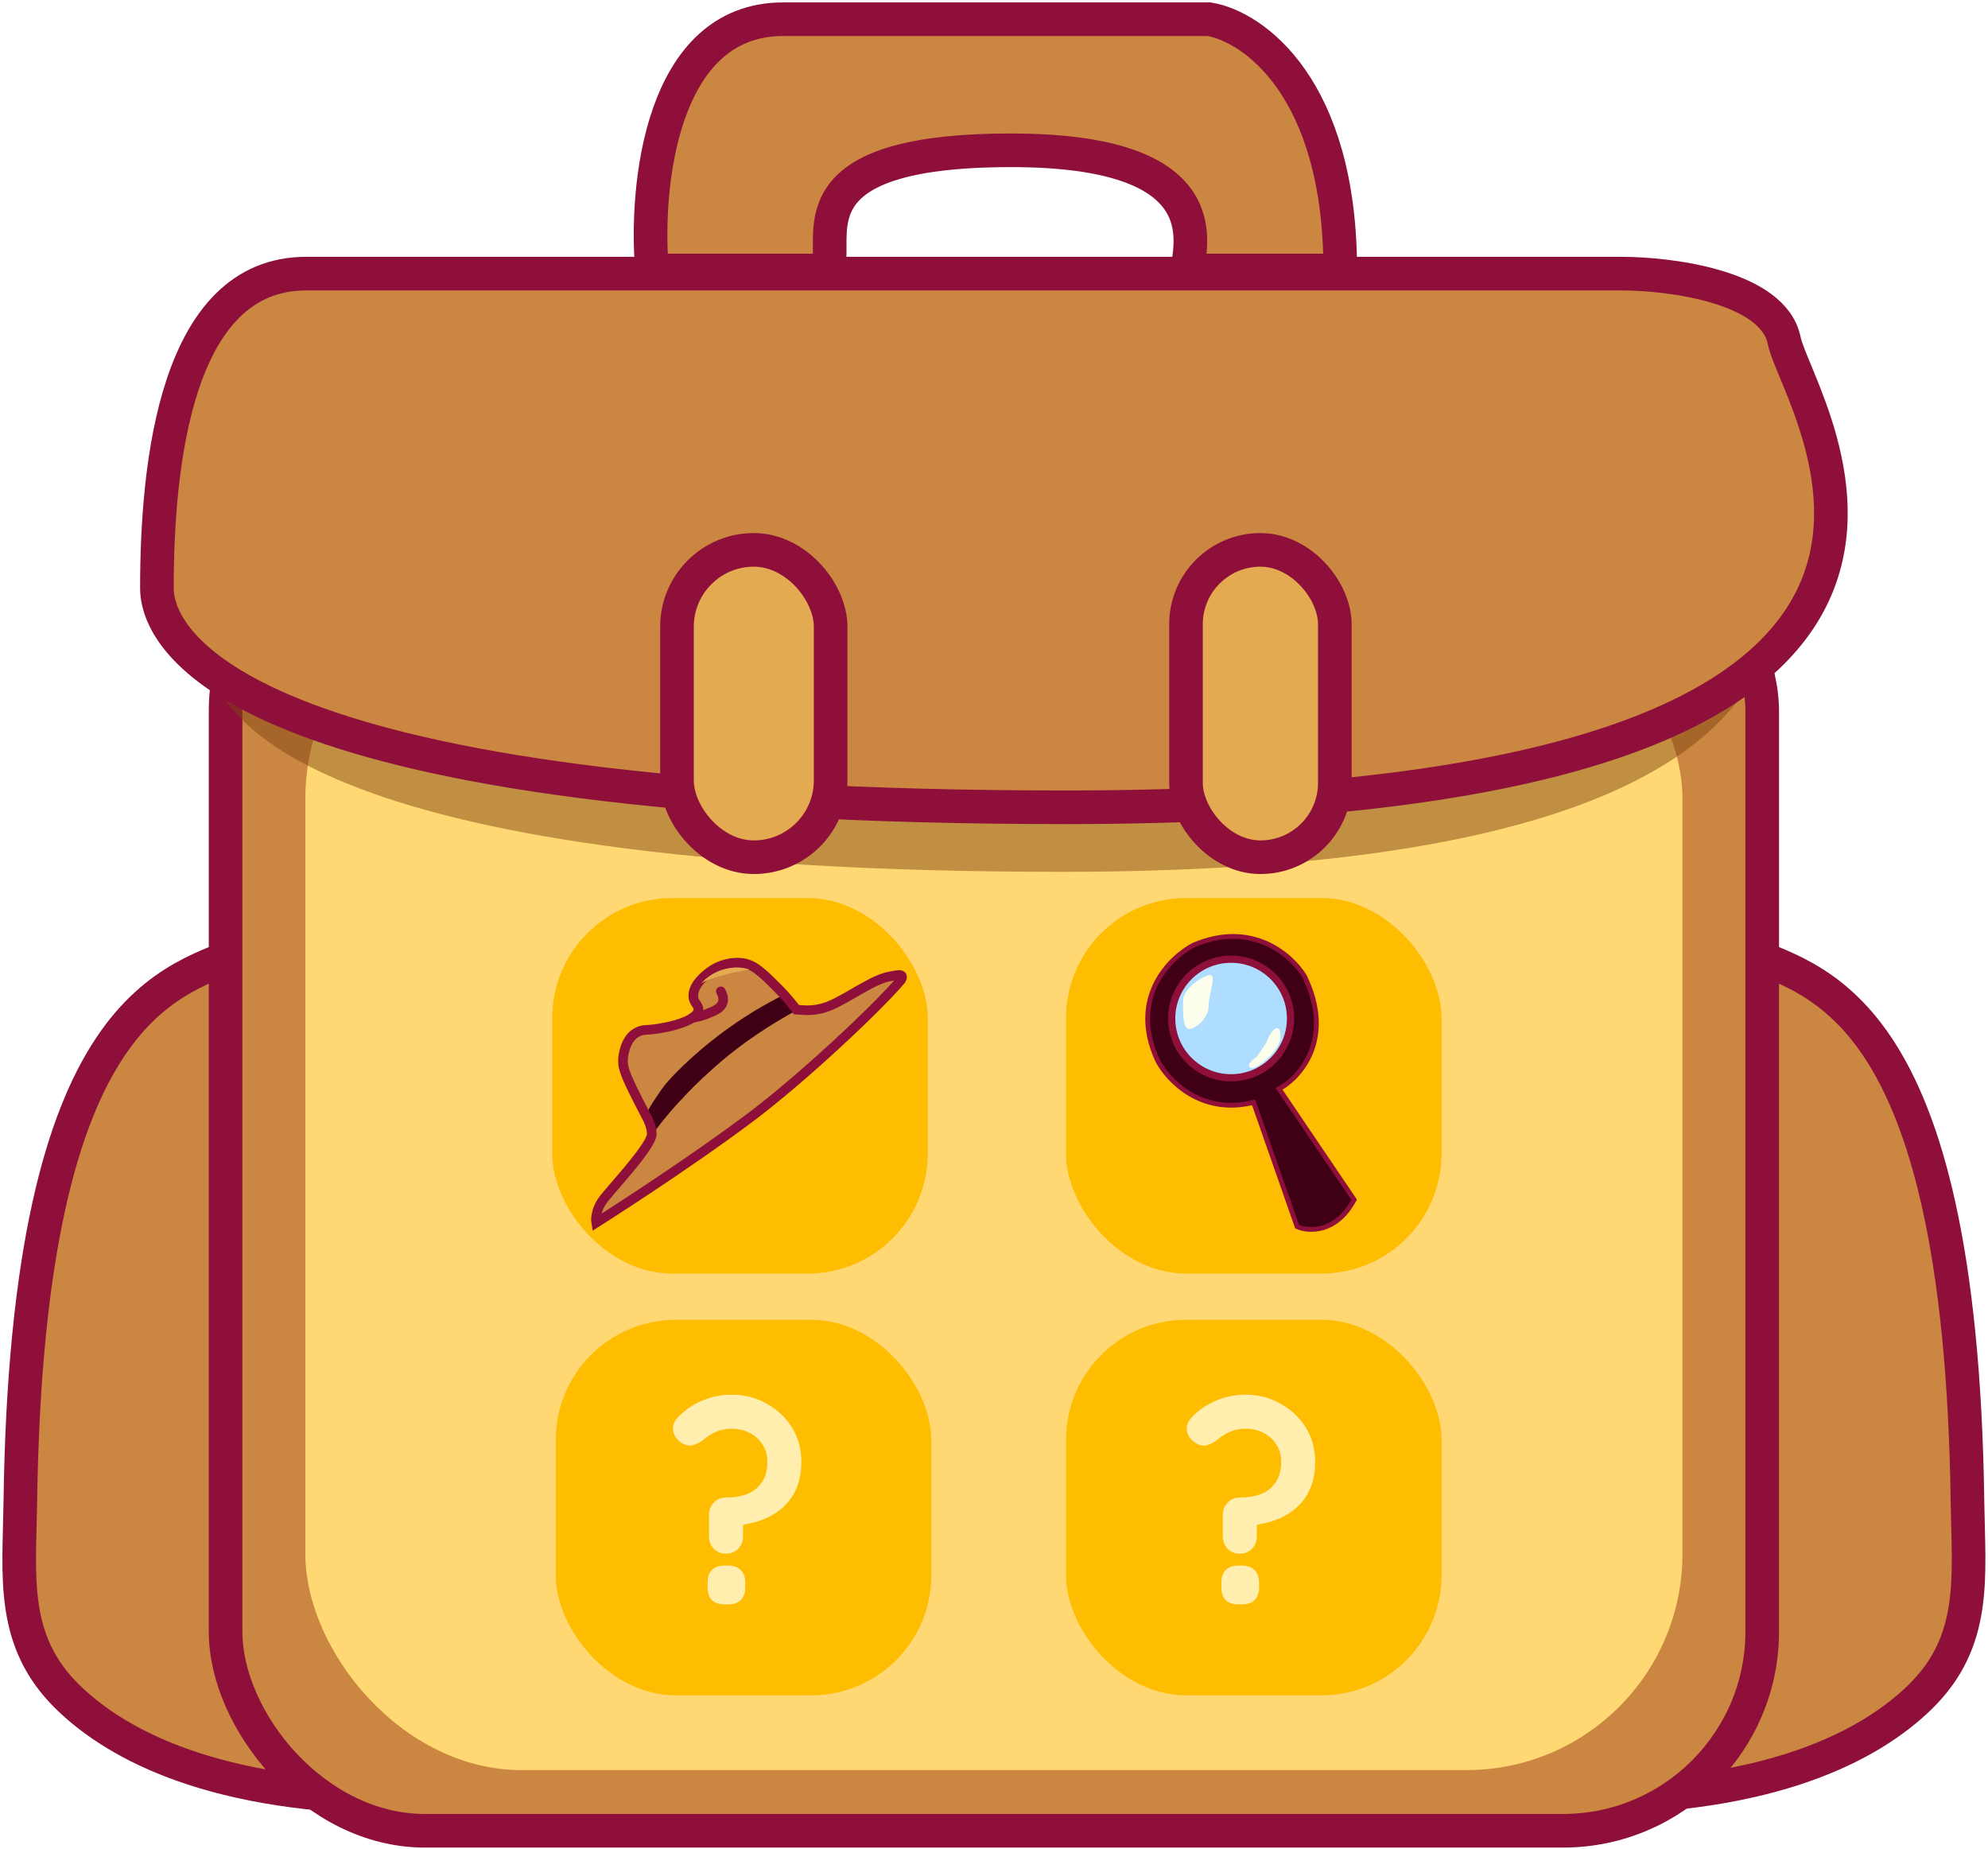 <svg width="414" height="385" viewBox="0 0 414 385" fill="none" xmlns="http://www.w3.org/2000/svg">
<path d="M362.477 197.76C323.505 256.605 262.449 374.297 330.001 374.297C369.043 374.297 389.493 363.476 399.824 353.404C411.822 341.707 409.942 328.315 409.728 312.752C408.274 207.098 377.126 204.309 362.477 197.76Z" fill="#CB8641" stroke="#8D0F3A" stroke-width="7"/>
<path d="M51.483 197.76C90.455 256.605 151.511 374.297 83.959 374.297C44.917 374.297 24.467 363.476 14.136 353.404C2.137 341.707 4.018 328.315 4.232 312.752C5.686 207.098 36.834 204.309 51.483 197.76Z" fill="#CB8641" stroke="#8D0F3A" stroke-width="7"/>
<rect x="46.978" y="106.66" width="320.003" height="274.565" rx="41.5" fill="#CB8641" stroke="#8D0F3A" stroke-width="7"/>
<g filter="url(#filter0_i_1072_121650)">
<rect x="63.59" y="120.292" width="286.779" height="247.3" rx="45" fill="#FFD873"/>
</g>
<path d="M329.596 70.419H72.578C47.139 70.419 43.431 110.106 43.431 135.903C43.431 148.083 61.979 181.543 220.959 181.543C419.684 181.543 364.041 98.2 361.392 84.31C359.272 73.198 339.311 70.419 329.596 70.419Z" fill="#834612" fill-opacity="0.5"/>
<rect x="115.741" y="274.824" width="78.197" height="78.197" rx="25" fill="#FEBD01"/>
<rect x="121.997" y="281.08" width="65.685" height="65.685" rx="21" fill="#FEBD01"/>
<rect x="222" y="187" width="78.197" height="78.197" rx="25" fill="#FEBD01"/>
<rect x="228.256" y="193.256" width="65.685" height="65.685" rx="21" fill="#FEBD01"/>
<rect x="222" y="274.824" width="78.197" height="78.197" rx="25" fill="#FEBD01"/>
<rect x="228.256" y="281.08" width="65.685" height="65.685" rx="21" fill="#FEBD01"/>
<rect x="115" y="187" width="78.197" height="78.197" rx="25" fill="#FEBD01"/>
<rect x="121.256" y="193.256" width="65.685" height="65.685" rx="21" fill="#FEBD01"/>
<path d="M337.658 56.977H63.74C36.63 56.977 32.677 96.664 32.677 122.461C32.677 134.641 52.445 168.101 221.878 168.101C433.67 168.101 374.369 84.758 371.545 70.868C369.286 59.755 348.012 56.977 337.658 56.977Z" fill="#CB8641" stroke="#8D0F3A" stroke-width="7"/>
<rect x="246.98" y="114.5" width="31" height="64" rx="15.5" fill="#E4AA52" stroke="#8D0F3A" stroke-width="7"/>
<rect x="140.98" y="114.5" width="32" height="64" rx="16" fill="#E4AA52" stroke="#8D0F3A" stroke-width="7"/>
<path d="M147.647 315.436C147.647 314.413 147.982 313.568 148.65 312.899C149.319 312.191 150.165 311.837 151.187 311.837C152.8 311.837 154.255 311.601 155.553 311.129C156.851 310.618 157.874 309.811 158.621 308.71C159.408 307.609 159.801 306.153 159.801 304.344C159.801 303.007 159.467 301.827 158.798 300.804C158.169 299.781 157.284 298.975 156.143 298.385C155.042 297.795 153.783 297.5 152.367 297.5C151.266 297.5 150.224 297.697 149.24 298.09C148.296 298.483 147.431 299.014 146.644 299.683C146.015 300.234 145.248 300.647 144.343 300.922C143.478 301.158 142.593 300.942 141.688 300.273C140.744 299.565 140.233 298.719 140.154 297.736C140.076 296.753 140.449 295.848 141.275 295.022C142.691 293.567 144.343 292.446 146.231 291.659C148.159 290.833 150.204 290.42 152.367 290.42C155.081 290.42 157.52 291.049 159.683 292.308C161.886 293.527 163.636 295.179 164.934 297.264C166.232 299.349 166.881 301.709 166.881 304.344C166.881 306.311 166.586 308.061 165.996 309.595C165.406 311.09 164.561 312.388 163.459 313.489C162.397 314.551 161.139 315.416 159.683 316.085C158.267 316.714 156.714 317.167 155.022 317.442C154.944 317.481 154.865 317.521 154.786 317.56C154.747 317.599 154.727 317.658 154.727 317.737V319.92C154.727 320.943 154.393 321.808 153.724 322.516C153.056 323.185 152.21 323.519 151.187 323.519C150.165 323.519 149.319 323.185 148.65 322.516C147.982 321.808 147.647 320.943 147.647 319.92V315.436ZM150.892 334.08C149.752 334.08 148.867 333.785 148.237 333.195C147.647 332.566 147.352 331.681 147.352 330.54V329.537C147.352 328.396 147.647 327.531 148.237 326.941C148.867 326.312 149.752 325.997 150.892 325.997H151.659C152.8 325.997 153.665 326.312 154.255 326.941C154.885 327.531 155.199 328.396 155.199 329.537V330.54C155.199 331.681 154.885 332.566 154.255 333.195C153.665 333.785 152.8 334.08 151.659 334.08H150.892Z" fill="#FFEEAE"/>
<path d="M254.65 315.436C254.65 314.413 254.985 313.568 255.653 312.899C256.322 312.191 257.168 311.837 258.19 311.837C259.803 311.837 261.258 311.601 262.556 311.129C263.854 310.618 264.877 309.811 265.624 308.71C266.411 307.609 266.804 306.153 266.804 304.344C266.804 303.007 266.47 301.827 265.801 300.804C265.172 299.781 264.287 298.975 263.146 298.385C262.045 297.795 260.786 297.5 259.37 297.5C258.269 297.5 257.227 297.697 256.243 298.09C255.299 298.483 254.434 299.014 253.647 299.683C253.018 300.234 252.251 300.647 251.346 300.922C250.481 301.158 249.596 300.942 248.691 300.273C247.747 299.565 247.236 298.719 247.157 297.736C247.079 296.753 247.452 295.848 248.278 295.022C249.694 293.567 251.346 292.446 253.234 291.659C255.162 290.833 257.207 290.42 259.37 290.42C262.084 290.42 264.523 291.049 266.686 292.308C268.889 293.527 270.639 295.179 271.937 297.264C273.235 299.349 273.884 301.709 273.884 304.344C273.884 306.311 273.589 308.061 272.999 309.595C272.409 311.09 271.564 312.388 270.462 313.489C269.4 314.551 268.142 315.416 266.686 316.085C265.27 316.714 263.717 317.167 262.025 317.442C261.947 317.481 261.868 317.521 261.789 317.56C261.75 317.599 261.73 317.658 261.73 317.737V319.92C261.73 320.943 261.396 321.808 260.727 322.516C260.059 323.185 259.213 323.519 258.19 323.519C257.168 323.519 256.322 323.185 255.653 322.516C254.985 321.808 254.65 320.943 254.65 319.92V315.436ZM257.895 334.08C256.755 334.08 255.87 333.785 255.24 333.195C254.65 332.566 254.355 331.681 254.355 330.54V329.537C254.355 328.396 254.65 327.531 255.24 326.941C255.87 326.312 256.755 325.997 257.895 325.997H258.662C259.803 325.997 260.668 326.312 261.258 326.941C261.888 327.531 262.202 328.396 262.202 329.537V330.54C262.202 331.681 261.888 332.566 261.258 333.195C260.668 333.785 259.803 334.08 258.662 334.08H257.895Z" fill="#FFEEAE"/>
<path d="M163.086 4C137.607 4 134.27 38.882 135.787 56.323H172.185C175.218 50.257 163.086 31.299 210.552 31.299C253.583 31.299 248.015 50.257 247.257 56.323H279.106C279.106 18.105 260.907 5.517 251.807 4H163.086Z" fill="#CB8641" stroke="#8D0F3A" stroke-width="7"/>
<path d="M282 249.82C278.25 256.806 272.521 256.473 270.125 255.434L261.063 229.548C250.063 232.293 243.147 224.87 241.064 220.816C235.064 207.842 243.564 199.401 248.563 196.802C260.813 191.563 269.084 198.985 271.688 203.351C277.938 216.325 270.75 224.351 266.375 226.742L282 249.82Z" fill="#3F0015" stroke="#8D0F3A"/>
<path d="M268.75 212.084C268.75 218.902 263.211 224.432 256.376 224.432C249.54 224.432 244.001 218.902 244.001 212.084C244.001 205.265 249.54 199.735 256.376 199.735C263.211 199.735 268.75 205.265 268.75 212.084Z" fill="#AEDDFF" stroke="#8D0F3A" stroke-width="1.5"/>
<path d="M251.688 209.536C251.688 211.947 249.007 214.267 247.626 214.267C246.245 214.267 246.376 210.7 246.376 208.288C246.376 205.877 250.62 203.04 252.001 203.04C253.382 203.04 251.688 207.124 251.688 209.536Z" fill="#FCFFEB"/>
<path d="M266.688 215.826C266.688 218.582 262.126 222.41 260.708 222.41C259.145 222.098 261.188 220.263 261.501 220.263C262.126 219.639 263.718 217.063 263.688 217.144C264.938 213.713 266.688 213.07 266.688 215.826Z" fill="#FCFFEB"/>
<g clip-path="url(#clip0_1072_121650)">
<path d="M156.172 232.753C142.335 243.122 124.144 254.619 124.144 254.619C124.144 254.619 123.709 252.179 125.822 249.537C128.465 246.266 135.895 238.318 135.733 236.057C135.631 234.443 135.067 233.319 134.376 232.032C130.261 224.117 129.681 222.572 129.736 220.705C129.742 220.484 129.864 218.305 130.936 216.604C131.313 216.006 131.754 215.49 132.397 215.12C133.427 214.449 134.49 214.447 134.837 214.438C137.323 214.328 144.712 213.055 145.402 210.521C145.747 209.254 144.167 208.876 144.403 206.956C144.638 204.864 146.772 203.161 147.573 202.538C148.208 202.044 148.72 201.733 148.824 201.695C150.72 200.655 152.787 200.35 154.226 200.49C156.916 200.699 158.61 202.421 161.899 205.682C163.662 207.436 164.973 209.065 165.829 210.223C166.836 210.264 169.501 210.841 172.963 209.364C176.979 207.63 182.001 203.769 185.526 203.285C186.255 203.196 188.611 202.406 187.616 204.091C182.244 210.353 166.79 224.8 156.172 232.753Z" fill="#CB8641" stroke="#241F20" stroke-miterlimit="10"/>
<path d="M165.934 210.358C163.402 211.719 160.58 213.393 157.587 215.416C154.594 217.439 151.396 219.883 148.215 222.747C142.901 227.487 138.851 232.199 135.831 236.24C135.755 235.344 135.507 234.626 135.33 234.113C135.252 233.956 135.174 233.799 135.145 233.648C135.075 233.443 134.955 233.232 134.884 233.026C134.75 232.74 134.616 232.453 134.503 232.194C136.141 228.315 139.007 225.045 142.076 222.094C148.332 216.057 155.519 210.989 163.285 207.122L163.312 207.1L163.817 207.75L164.28 208.345L165.934 210.358Z" fill="#3F0015"/>
<path d="M144.169 211.957C144.877 211.841 145.945 211.618 147.171 211.143C148.791 210.49 150.121 209.977 150.508 208.764C150.596 208.479 150.806 207.665 150.109 206.427" stroke="#8D0F3A" stroke-width="2" stroke-miterlimit="10" stroke-linecap="round"/>
<path d="M138.183 226.236C135.099 225.37 132.768 219.272 132.353 215.639C131.27 216.184 129.968 218.384 130.047 221.586C130.11 224.147 133.2 229.517 134.737 231.881C134.693 231.204 137.064 227.897 138.183 226.236Z" fill="#CB8641"/>
<path d="M171.818 216.397C156.707 230.758 146.017 230.626 142.56 228.765L142.417 228.58C139.931 230.809 137.129 234.57 136.01 236.231C136.641 237.817 128.169 247.075 126.159 249.528C124.551 251.491 124.29 253.454 124.36 254.191C142.6 242.38 153.636 234.095 159.414 229.899C165.192 225.703 181.032 210.419 184.313 207.275C186.938 204.759 187.431 203.663 187.35 203.43C184.928 203.415 182.724 204.456 181.925 204.979C182.81 206.426 175.556 213.194 171.818 216.397Z" fill="#CB8641"/>
<path d="M156.172 232.753C142.335 243.122 124.144 254.619 124.144 254.619C124.144 254.619 123.709 252.179 125.822 249.537C128.465 246.266 135.895 238.318 135.733 236.057C135.631 234.443 135.067 233.319 134.376 232.032C130.261 224.117 129.681 222.572 129.736 220.705C129.742 220.484 129.864 218.305 130.936 216.604C131.313 216.006 131.754 215.49 132.397 215.12C133.427 214.449 134.49 214.447 134.837 214.438C137.323 214.328 144.712 213.055 145.402 210.521C145.747 209.254 144.167 208.876 144.403 206.956C144.638 204.864 146.772 203.161 147.573 202.538C148.208 202.044 148.72 201.733 148.824 201.695C150.72 200.655 152.787 200.35 154.226 200.49C156.916 200.699 158.61 202.421 161.899 205.682C163.662 207.436 164.973 209.065 165.829 210.223C166.836 210.264 169.501 210.841 172.963 209.364C176.979 207.63 182.001 203.769 185.526 203.285C186.255 203.196 188.611 202.406 187.616 204.091C182.244 210.353 166.79 224.8 156.172 232.753Z" stroke="#8D0F3A" stroke-width="2" stroke-miterlimit="10"/>
<path d="M146.006 204.826C147.236 203.259 150.974 200.474 156.095 201.866C153.4 202.333 147.608 203.58 146.006 204.826Z" fill="#E4AA52"/>
</g>
<defs>
<filter id="filter0_i_1072_121650" x="63.59" y="120.292" width="286.779" height="248.301" filterUnits="userSpaceOnUse" color-interpolation-filters="sRGB">
<feFlood flood-opacity="0" result="BackgroundImageFix"/>
<feBlend mode="normal" in="SourceGraphic" in2="BackgroundImageFix" result="shape"/>
<feColorMatrix in="SourceAlpha" type="matrix" values="0 0 0 0 0 0 0 0 0 0 0 0 0 0 0 0 0 0 127 0" result="hardAlpha"/>
<feMorphology radius="3" operator="erode" in="SourceAlpha" result="effect1_innerShadow_1072_121650"/>
<feOffset dy="1"/>
<feGaussianBlur stdDeviation="2.5"/>
<feComposite in2="hardAlpha" operator="arithmetic" k2="-1" k3="1"/>
<feColorMatrix type="matrix" values="0 0 0 0 0.996 0 0 0 0 0.741 0 0 0 0 0.004 0 0 0 0.5 0"/>
<feBlend mode="normal" in2="shape" result="effect1_innerShadow_1072_121650"/>
</filter>
<clipPath id="clip0_1072_121650">
<rect width="89.062" height="31.928" fill="white" transform="translate(104 234.671) rotate(-37.868)"/>
</clipPath>
</defs>
</svg>
